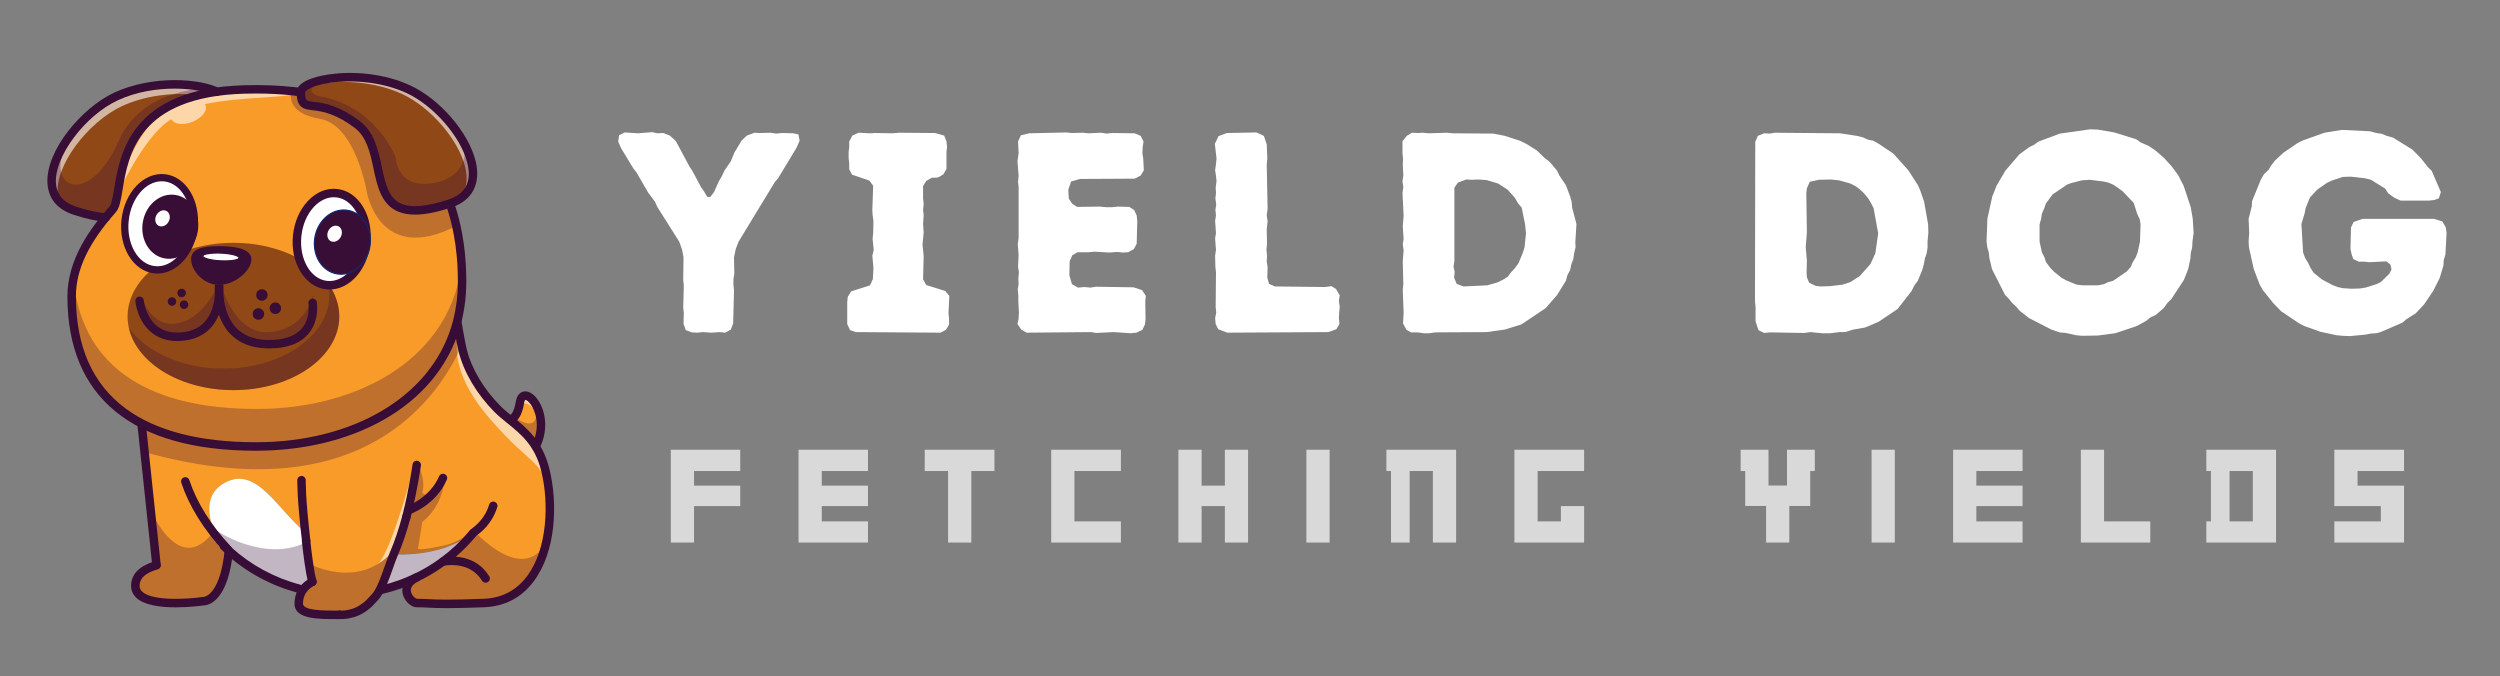 <svg xmlns="http://www.w3.org/2000/svg" xmlns:xlink="http://www.w3.org/1999/xlink" width="499" zoomAndPan="magnify" viewBox="0 0 374.25 101.25" height="135" preserveAspectRatio="xMidYMid meet" version="1.0"><rect x="0" y="0" width="374.25" height="101.25" fill="#808080" stroke="none"/><defs><g/><clipPath id="a8280e4dc5"><path d="M 20 31 L 83 31 L 83 92.688 L 20 92.688 Z M 20 31 " clip-rule="nonzero"/></clipPath><clipPath id="8ff34a879a"><path d="M 50 76 L 62 76 L 62 92.688 L 50 92.688 Z M 50 76 " clip-rule="nonzero"/></clipPath><clipPath id="96287b689e"><path d="M 44 86 L 52 86 L 52 92.688 L 44 92.688 Z M 44 86 " clip-rule="nonzero"/></clipPath><clipPath id="bf6d4d144b"><path d="M 44 10.051 L 72 10.051 L 72 33 L 44 33 Z M 44 10.051 " clip-rule="nonzero"/></clipPath><clipPath id="3abe21da5a"><path d="M 20 69 L 83 69 L 83 92.688 L 20 92.688 Z M 20 69 " clip-rule="nonzero"/></clipPath></defs><g clip-path="url(#a8280e4dc5)"><path fill="#f99b28" d="M 72.402 90.395 C 64.477 90.676 64.922 90.395 62.387 90.395 C 61.43 90.395 59.5 87.969 62.383 86.551 C 63.773 85.879 65.09 85.082 66.32 84.18 C 68.016 82.938 69.543 81.488 70.863 79.867 C 67.375 82.445 63.027 83.09 58.988 82.973 C 58.234 84.727 57.332 87.965 56.258 89.254 C 56.258 89.254 56.441 89.176 55.785 89.766 L 55.219 90.375 C 54.555 90.969 53.617 91.629 52.512 91.863 C 51.988 92 51.441 92.062 50.867 92.035 C 50.746 92.039 50.621 92.043 50.496 92.043 C 47.309 92.043 44.723 91.941 44.723 90.363 C 44.723 90.18 44.738 90.004 44.758 89.836 C 44.918 88.574 45.672 87.668 46.777 87.094 C 46.258 85.297 45.898 81.621 45.656 79.641 C 43.691 78.039 41.906 75.609 40.051 73.855 C 38.266 72.172 36.414 71.105 34.266 71.996 C 34.18 72.035 34.094 72.07 34.012 72.113 C 30.125 73.906 31.211 78.012 32.746 81.051 C 33.219 82 33.738 82.84 34.16 83.48 C 33.246 90.258 30.453 90.113 30.453 90.113 C 30.453 90.113 20.098 91.609 20.27 87.719 C 20.348 86.016 21.816 85.23 23.438 84.723 L 23.426 84.578 L 20.32 55.191 L 20.27 54.73 C 20.215 54.152 20.188 53.57 20.188 52.98 C 20.188 41.238 31.18 31.715 44.73 31.715 C 55.773 31.715 65.113 38.035 68.195 46.727 C 68.195 46.727 68.918 51.113 69.27 52.551 C 69.895 55.109 71.551 58.414 74.504 61.367 C 75.039 61.898 75.625 62.383 76.242 62.883 C 77.602 63.98 79.062 65.133 80.199 66.957 C 80.797 67.922 81.309 69.074 81.652 70.5 C 83.539 78.234 81.727 90.059 72.402 90.395 Z M 72.402 90.395 " fill-opacity="1" fill-rule="nonzero"/></g><path fill="#ffffff" d="M 62.039 69.598 C 62.039 69.598 58.73 82.176 56.625 84.41 C 56.625 84.41 58.09 83.512 58.922 82.434 C 58.922 82.438 61.887 74.457 62.039 69.598 Z M 62.039 69.598 " fill-opacity="0.6" fill-rule="nonzero"/><path fill="#fca030" d="M 80.188 66.957 C 79.051 65.129 77.586 63.977 76.23 62.879 C 76.23 62.879 77.383 63.148 77.832 60.352 C 78.34 57.191 82.762 61.965 80.188 66.957 Z M 80.188 66.957 " fill-opacity="1" fill-rule="nonzero"/><path fill="#380d36" d="M 80.191 67.137 L 80.109 67.004 C 79.016 65.25 77.637 64.133 76.301 63.055 L 75.863 62.699 L 76.246 62.789 C 76.254 62.793 76.457 62.836 76.727 62.648 C 77.059 62.422 77.5 61.84 77.742 60.34 C 77.863 59.578 78.191 59.336 78.445 59.27 C 78.867 59.156 79.414 59.453 79.898 60.055 C 81.055 61.5 81.66 64.285 80.262 66.996 Z M 76.473 62.957 C 77.77 64.004 79.098 65.094 80.176 66.773 C 81.445 64.18 80.863 61.547 79.762 60.172 C 79.324 59.625 78.848 59.355 78.496 59.449 C 78.207 59.527 78.008 59.844 77.922 60.367 C 77.668 61.945 77.188 62.562 76.82 62.809 C 76.691 62.895 76.574 62.938 76.473 62.957 Z M 76.473 62.957 " fill-opacity="1" fill-rule="nonzero"/><path fill="#ffffff" d="M 81.031 65.508 C 81.352 62.176 79.004 59.617 78.055 60.59 C 78.531 57.883 81.988 61.262 81.031 65.508 Z M 81.031 65.508 " fill-opacity="0.6" fill-rule="nonzero"/><path fill="#380d36" d="M 80.188 67.473 C 80.09 67.473 79.988 67.449 79.895 67.402 C 79.586 67.242 79.465 66.859 79.625 66.551 C 81 63.883 80.148 61.5 79.43 60.512 C 79.039 59.973 78.707 59.848 78.633 59.855 C 78.609 59.875 78.512 60 78.457 60.34 C 78.23 61.758 77.781 62.703 77.125 63.141 C 76.73 63.402 76.332 63.438 76.086 63.379 C 75.746 63.301 75.531 62.957 75.613 62.617 C 75.688 62.293 75.996 62.09 76.32 62.137 C 76.477 62.117 76.953 61.723 77.211 60.137 C 77.387 59.031 77.977 58.715 78.312 58.629 C 78.965 58.457 79.699 58.812 80.332 59.602 C 81.594 61.18 82.258 64.207 80.75 67.129 C 80.637 67.352 80.414 67.473 80.188 67.473 Z M 76.371 62.145 L 76.375 62.145 C 76.375 62.145 76.371 62.145 76.371 62.145 Z M 76.371 62.145 Z M 76.371 62.145 " fill-opacity="1" fill-rule="nonzero"/><path fill="#ffffff" d="M 82.211 73.965 C 81.293 68.832 79.578 69.922 73.301 62.656 C 67.984 56.504 68.02 52.07 68.676 49.746 C 68.891 50.934 69.125 52.203 69.285 52.859 C 69.914 55.422 71.57 58.719 74.523 61.676 C 75.055 62.207 75.645 62.688 76.258 63.188 C 78.332 64.867 80.656 66.672 81.672 70.805 C 81.918 71.805 82.098 72.867 82.211 73.965 Z M 82.211 73.965 " fill-opacity="0.6" fill-rule="nonzero"/><path fill="#ffffff" d="M 46.77 87.094 C 45.664 87.668 45.953 87.094 45.242 88.445 C 41.262 87.398 37.184 85.215 34.254 82.555 C 33.723 82.078 33.211 81.57 32.727 81.047 C 31.199 78.008 30.109 73.902 33.992 72.109 C 34.078 72.066 34.16 72.031 34.25 71.992 C 36.398 71.102 38.25 72.168 40.035 73.852 C 41.891 75.605 43.672 78.035 45.641 79.641 C 45.891 81.617 46.25 85.297 46.77 87.094 Z M 46.77 87.094 " fill-opacity="1" fill-rule="nonzero"/><path fill="#ffffff" d="M 70.68 79.898 C 69.359 81.516 67.832 82.965 66.137 84.207 C 64.91 85.113 63.594 85.906 62.203 86.578 C 59.98 87.652 58.953 88.414 56.418 88.801 C 56.926 87.676 57.227 87.121 57.227 87.121 C 58.297 85.836 58.051 84.758 58.805 83.004 C 62.844 83.121 67.191 82.477 70.68 79.898 Z M 70.68 79.898 " fill-opacity="1" fill-rule="nonzero"/><path fill="#380d36" d="M 44.75 88.754 C 44.695 88.754 44.645 88.746 44.59 88.734 C 40.598 87.684 36.875 85.672 33.828 82.914 C 33.574 82.684 33.32 82.445 33.074 82.203 C 32.824 81.957 32.82 81.555 33.066 81.305 C 33.312 81.055 33.715 81.051 33.965 81.297 C 34.199 81.531 34.438 81.758 34.68 81.977 C 37.578 84.602 41.117 86.516 44.914 87.512 C 45.25 87.598 45.453 87.945 45.363 88.285 C 45.289 88.566 45.035 88.754 44.75 88.754 Z M 44.75 88.754 " fill-opacity="1" fill-rule="nonzero"/><path fill="#380d36" d="M 34.074 82.848 C 33.906 82.848 33.734 82.781 33.609 82.648 C 30.492 79.293 28.316 75.801 27.137 72.266 C 27.027 71.934 27.207 71.574 27.539 71.465 C 27.871 71.352 28.23 71.531 28.34 71.867 C 29.457 75.223 31.543 78.562 34.535 81.785 C 34.773 82.039 34.762 82.441 34.5 82.68 C 34.383 82.793 34.23 82.848 34.074 82.848 Z M 34.074 82.848 " fill-opacity="1" fill-rule="nonzero"/><path stroke-linecap="round" transform="matrix(0.034, 0, 0, 0.034, 7.094, 10.919)" fill="none" stroke-linejoin="miter" d="M 1893.812 2041.111 Z M 1893.812 2041.111 " stroke="#380d36" stroke-width="37.619" stroke-opacity="1" stroke-miterlimit="10"/><path fill="#380d36" d="M 57.09 88.93 C 56.801 88.93 56.543 88.73 56.477 88.438 C 56.398 88.098 56.609 87.758 56.949 87.676 C 58.727 87.266 60.461 86.652 62.105 85.859 C 63.453 85.211 64.746 84.43 65.941 83.551 L 66.109 83.426 C 67.617 82.301 68.992 81 70.191 79.566 C 70.418 79.293 70.816 79.262 71.086 79.484 C 71.355 79.711 71.387 80.109 71.16 80.379 C 69.852 81.945 68.348 83.355 66.688 84.574 L 66.52 84.695 C 65.309 85.57 64.008 86.348 62.652 87 C 60.926 87.832 59.102 88.477 57.234 88.91 C 57.184 88.922 57.137 88.93 57.09 88.93 Z M 57.09 88.93 " fill-opacity="1" fill-rule="nonzero"/><path stroke-linecap="round" transform="matrix(0.034, 0, 0, 0.034, 7.094, 10.919)" fill="none" stroke-linejoin="miter" d="M 1475.114 2299.989 Z M 1475.114 2299.989 " stroke="#380d36" stroke-width="37.619" stroke-opacity="1" stroke-miterlimit="10"/><path fill="#380d36" d="M 68.184 47.242 C 68 47.242 67.84 47.164 67.723 47.043 C 67.613 46.93 67.547 46.777 67.547 46.605 C 67.547 46.254 67.828 45.973 68.18 45.973 C 68.527 45.973 68.816 46.258 68.816 46.609 C 68.816 46.961 68.531 47.242 68.184 47.242 Z M 68.184 47.242 " fill-opacity="1" fill-rule="nonzero"/><path fill="#380d36" d="M 66.844 91.039 C 65.531 91.039 64.82 91 64.16 90.965 C 63.613 90.934 63.141 90.91 62.383 90.91 C 61.516 90.91 60.535 89.969 60.285 88.895 C 60.152 88.32 60.062 86.871 62.086 85.871 C 62.324 85.742 62.629 85.781 62.832 85.98 C 63.078 86.23 63.082 86.629 62.836 86.875 L 62.758 86.953 L 62.664 87 C 61.785 87.434 61.398 87.961 61.52 88.57 C 61.641 89.191 62.219 89.629 62.391 89.641 C 62.391 89.641 62.391 89.641 62.395 89.641 C 63.18 89.641 63.691 89.668 64.23 89.695 C 65.477 89.762 66.895 89.836 72.379 89.641 C 75.086 89.543 77.266 88.418 78.871 86.293 C 81.996 82.152 82.184 75.219 81.031 70.535 C 80.09 66.691 77.992 65 75.965 63.363 L 75.836 63.254 C 75.18 62.723 74.59 62.242 74.047 61.699 C 71.375 59.02 69.406 55.699 68.645 52.582 C 68.309 51.211 67.664 47.328 67.57 46.77 C 64.461 38.07 55.281 32.23 44.719 32.23 C 31.531 32.23 20.809 41.484 20.809 52.859 C 20.809 53.43 20.836 54 20.891 54.547 L 20.938 55.004 C 20.973 55.352 20.719 55.664 20.375 55.703 C 20.023 55.738 19.715 55.484 19.676 55.137 L 19.625 54.676 C 19.57 54.078 19.543 53.473 19.543 52.863 C 19.543 40.789 30.836 30.965 44.719 30.965 C 50.195 30.965 55.406 32.469 59.781 35.312 C 63.895 37.984 67.016 41.758 68.625 45.973 L 68.816 45.973 L 68.816 46.555 C 68.895 47.043 69.551 50.965 69.867 52.281 C 70.574 55.18 72.426 58.281 74.938 60.801 C 75.434 61.301 75.992 61.762 76.625 62.266 L 76.754 62.375 C 78.844 64.062 81.211 65.973 82.254 70.23 C 83.512 75.367 83.266 82.559 79.875 87.059 C 78.031 89.504 75.523 90.797 72.422 90.91 C 69.766 91.004 68.051 91.039 66.844 91.039 Z M 66.844 91.039 " fill-opacity="1" fill-rule="nonzero"/><path fill="#380d36" d="M 23.426 85.238 C 23.105 85.238 22.828 84.996 22.793 84.668 L 22.781 84.523 L 19.629 54.672 C 19.594 54.324 19.844 54.012 20.191 53.977 C 20.543 53.938 20.852 54.191 20.891 54.539 L 20.941 55 L 24.059 84.531 C 24.094 84.879 23.844 85.191 23.492 85.23 C 23.469 85.238 23.445 85.238 23.426 85.238 Z M 23.426 85.238 " fill-opacity="1" fill-rule="nonzero"/><path fill="#380d36" d="M 26.316 90.918 C 24.125 90.918 21.672 90.637 20.449 89.527 C 19.875 89.008 19.594 88.332 19.625 87.57 C 19.727 85.352 21.734 84.469 23.238 84 C 23.574 83.895 23.93 84.082 24.035 84.414 C 24.137 84.75 23.953 85.105 23.621 85.211 C 21.762 85.789 20.945 86.516 20.895 87.629 C 20.879 88.016 21.008 88.324 21.305 88.59 C 22.934 90.066 28.395 89.652 30.359 89.367 L 30.441 89.355 L 30.477 89.359 C 30.648 89.344 32.75 89.035 33.527 83.273 C 33.562 82.996 33.598 82.707 33.629 82.379 C 33.66 82.059 33.93 81.805 34.258 81.805 C 34.609 81.805 34.891 82.086 34.891 82.438 L 34.891 82.504 C 34.855 82.848 34.82 83.156 34.777 83.445 C 33.867 90.227 31.07 90.621 30.492 90.629 C 30.02 90.695 28.273 90.918 26.316 90.918 Z M 26.316 90.918 " fill-opacity="1" fill-rule="nonzero"/><path fill="#380d36" d="M 60.855 77.957 C 60.805 77.957 60.75 77.949 60.699 77.938 C 60.355 77.848 60.156 77.504 60.242 77.164 C 61.223 73.336 61.754 69.555 61.758 69.52 C 61.805 69.172 62.125 68.93 62.473 68.98 C 62.82 69.027 63.062 69.348 63.012 69.695 C 63.004 69.73 62.465 73.578 61.465 77.48 C 61.395 77.766 61.137 77.957 60.855 77.957 Z M 60.855 77.957 " fill-opacity="1" fill-rule="nonzero"/><g clip-path="url(#8ff34a879a)"><path fill="#380d36" d="M 51.098 92.676 C 51.012 92.676 50.918 92.672 50.832 92.672 C 50.48 92.656 50.211 92.359 50.227 92.008 C 50.238 91.656 50.535 91.387 50.887 91.402 C 51.383 91.422 51.875 91.371 52.348 91.246 L 52.375 91.238 C 53.367 91.027 54.223 90.406 54.77 89.918 L 55.781 88.832 C 56.438 88.031 57.07 86.25 57.625 84.672 C 57.898 83.902 58.156 83.176 58.402 82.602 C 59.078 81.031 59.695 79.207 60.234 77.188 C 60.328 76.852 60.672 76.648 61.012 76.738 C 61.348 76.828 61.551 77.176 61.457 77.516 C 60.898 79.59 60.262 81.473 59.562 83.102 C 59.332 83.637 59.082 84.344 58.82 85.094 C 58.223 86.773 57.547 88.684 56.742 89.652 L 56.719 89.68 L 55.637 90.84 C 54.977 91.434 53.922 92.199 52.648 92.473 C 52.148 92.613 51.625 92.676 51.098 92.676 Z M 51.098 92.676 " fill-opacity="1" fill-rule="nonzero"/></g><path fill="#380d36" d="M 45.836 81.582 C 45.52 81.582 45.246 81.344 45.211 81.023 C 44.945 78.871 44.637 75.527 44.574 74.152 C 44.508 72.789 44.5 71.918 44.5 71.887 C 44.5 71.535 44.781 71.25 45.133 71.25 L 45.137 71.25 C 45.48 71.25 45.77 71.531 45.77 71.879 C 45.77 71.891 45.773 72.758 45.836 74.094 C 45.898 75.445 46.203 78.742 46.461 80.875 C 46.504 81.219 46.258 81.539 45.91 81.578 C 45.887 81.578 45.863 81.582 45.836 81.582 Z M 45.836 81.582 " fill-opacity="1" fill-rule="nonzero"/><path fill="#380d36" d="M 46.77 87.73 C 46.5 87.73 46.242 87.551 46.164 87.273 C 45.727 85.766 45.414 83.023 45.184 81.02 C 45.145 80.672 45.395 80.355 45.746 80.316 C 46.09 80.277 46.406 80.527 46.445 80.875 C 46.652 82.727 46.973 85.516 47.379 86.922 C 47.477 87.258 47.285 87.609 46.949 87.707 C 46.891 87.723 46.828 87.73 46.77 87.73 Z M 46.77 87.73 " fill-opacity="1" fill-rule="nonzero"/><g clip-path="url(#96287b689e)"><path fill="#380d36" d="M 50.488 92.68 C 47.488 92.68 44.086 92.68 44.086 90.367 C 44.086 90.16 44.098 89.957 44.125 89.758 C 44.305 88.355 45.117 87.242 46.48 86.531 C 46.793 86.371 47.176 86.492 47.336 86.801 C 47.5 87.113 47.379 87.496 47.066 87.66 C 46.078 88.172 45.512 88.934 45.383 89.918 C 45.363 90.066 45.355 90.215 45.355 90.363 C 45.355 91.41 48.445 91.41 50.488 91.41 C 50.605 91.41 50.723 91.41 50.836 91.402 C 51.184 91.387 51.477 91.66 51.492 92.012 C 51.504 92.363 51.234 92.656 50.883 92.668 C 50.75 92.676 50.621 92.68 50.488 92.68 Z M 50.488 92.68 " fill-opacity="1" fill-rule="nonzero"/></g><path fill="#380d36" d="M 72.699 87.234 C 72.488 87.234 72.285 87.129 72.16 86.934 C 70.551 84.348 67.656 84.496 66.484 84.676 C 66.414 84.688 66.375 84.695 66.316 84.695 C 65.965 84.695 65.684 84.41 65.684 84.059 C 65.684 83.73 65.938 83.457 66.258 83.43 L 66.289 83.426 C 67.711 83.203 71.227 83.031 73.234 86.262 C 73.422 86.559 73.332 86.949 73.035 87.137 C 72.93 87.203 72.812 87.234 72.699 87.234 Z M 72.699 87.234 " fill-opacity="1" fill-rule="nonzero"/><path fill="#380d36" d="M 70.859 80.387 C 70.664 80.387 70.473 80.301 70.348 80.133 C 70.137 79.848 70.199 79.453 70.48 79.246 C 71.512 78.484 72.645 77.449 73.234 75.531 C 73.34 75.199 73.695 75.008 74.027 75.113 C 74.359 75.219 74.551 75.57 74.445 75.906 C 73.648 78.48 71.953 79.727 71.234 80.262 C 71.121 80.348 70.992 80.387 70.859 80.387 Z M 70.859 80.387 " fill-opacity="1" fill-rule="nonzero"/><path stroke-linecap="round" transform="matrix(0.034, 0, 0, 0.034, 7.094, 10.919)" fill="none" stroke-linejoin="miter" d="M 1541.126 2133.195 Z M 1541.126 2133.195 " stroke="#380d36" stroke-width="37.619" stroke-opacity="1" stroke-miterlimit="10"/><path fill="#380d36" d="M 61.094 77.035 C 60.832 77.035 60.586 76.871 60.496 76.605 C 60.379 76.277 60.555 75.914 60.887 75.801 C 60.922 75.789 64.34 74.559 65.73 71.305 C 65.867 70.984 66.238 70.832 66.562 70.973 C 66.887 71.109 67.035 71.48 66.895 71.805 C 65.281 75.594 61.461 76.945 61.301 77 C 61.234 77.023 61.16 77.035 61.094 77.035 Z M 61.094 77.035 " fill-opacity="1" fill-rule="nonzero"/><path fill="#914817" d="M 32.266 13.664 C 15.785 16.008 18.555 29.176 16.68 31.289 C 16.332 31.676 15.992 32.074 15.664 32.477 C 14.418 32.402 12.891 32.086 11.008 31.469 C 3.133 28.879 10.215 17.602 17.207 14.363 C 22.77 11.781 29.676 12.344 32.266 13.664 Z M 32.266 13.664 " fill-opacity="1" fill-rule="nonzero"/><path fill="#380d36" d="M 15.703 32.57 L 15.656 32.566 C 14.363 32.488 12.789 32.148 10.977 31.555 C 8.797 30.84 7.582 29.383 7.465 27.348 C 7.215 23.059 11.93 16.711 17.168 14.285 C 22.734 11.703 29.648 12.238 32.305 13.59 L 32.562 13.723 L 32.281 13.762 C 19.746 15.547 18.426 23.508 17.633 28.266 C 17.395 29.703 17.207 30.84 16.746 31.355 C 16.398 31.75 16.059 32.148 15.734 32.539 Z M 26.012 12.637 C 23.234 12.637 20.066 13.137 17.246 14.445 C 14.859 15.551 12.402 17.617 10.508 20.109 C 8.574 22.66 7.527 25.297 7.648 27.336 C 7.762 29.32 8.902 30.68 11.035 31.379 C 12.809 31.961 14.352 32.301 15.621 32.383 C 15.938 32 16.266 31.613 16.609 31.227 C 17.035 30.75 17.219 29.641 17.453 28.23 C 17.84 25.887 18.375 22.68 20.395 19.82 C 22.734 16.516 26.625 14.43 31.957 13.617 C 30.641 13.035 28.48 12.637 26.012 12.637 Z M 26.012 12.637 " fill-opacity="1" fill-rule="nonzero"/><path fill="#f99b28" d="M 69.172 42.137 C 69.172 44.648 68.82 46.977 68.16 49.113 C 68.16 49.129 68.152 49.141 68.148 49.152 C 64.555 60.762 51.988 66.84 38.305 66.84 C 22.086 66.84 10.73 60.547 10.73 44.383 C 10.73 39.449 13.488 35.156 16.859 31.359 C 18.879 29.086 15.512 13.992 36.59 13.395 C 39.262 13.316 41.746 13.418 44.043 13.676 C 44.324 13.703 44.598 13.738 44.867 13.773 C 44.93 13.781 44.988 13.789 45.047 13.801 C 45.734 13.891 46.406 13.996 47.055 14.121 C 56.609 15.898 62.633 20.703 65.941 27.164 C 66.465 28.188 66.922 29.258 67.312 30.359 C 67.328 30.398 67.34 30.434 67.355 30.473 C 67.734 31.559 68.051 32.68 68.309 33.828 C 68.723 35.684 68.984 37.613 69.102 39.605 C 69.148 40.438 69.172 41.285 69.172 42.137 Z M 69.172 42.137 " fill-opacity="1" fill-rule="nonzero"/><path fill="#380d36" d="M 38.305 66.93 C 29.746 66.93 23.039 65.184 18.379 61.746 C 13.242 57.949 10.641 52.109 10.641 44.383 C 10.641 40.18 12.598 36.023 16.793 31.297 C 17.215 30.82 17.402 29.707 17.633 28.301 C 18.477 23.227 20.043 13.773 36.586 13.305 C 39.207 13.23 41.719 13.324 44.055 13.582 C 44.332 13.613 44.609 13.648 44.883 13.684 C 44.941 13.691 45 13.699 45.062 13.707 C 45.746 13.801 46.422 13.906 47.07 14.027 C 56.055 15.699 62.43 20.105 66.02 27.121 C 66.543 28.137 67.004 29.219 67.398 30.328 C 67.41 30.363 67.422 30.402 67.434 30.434 C 67.812 31.516 68.137 32.648 68.391 33.809 C 68.797 35.617 69.066 37.566 69.188 39.598 C 69.234 40.426 69.258 41.277 69.258 42.137 C 69.258 44.598 68.918 46.953 68.246 49.141 C 68.242 49.156 68.238 49.164 68.234 49.176 C 66.523 54.711 62.656 59.289 57.055 62.43 C 51.801 65.375 45.316 66.93 38.305 66.93 Z M 38.312 13.457 C 37.746 13.457 37.168 13.465 36.59 13.48 C 20.195 13.949 18.645 23.301 17.812 28.328 C 17.574 29.766 17.383 30.902 16.926 31.418 C 12.762 36.109 10.82 40.227 10.82 44.379 C 10.82 52.047 13.402 57.84 18.492 61.598 C 23.117 65.012 29.789 66.746 38.309 66.746 C 53.074 66.746 64.754 59.828 68.066 49.121 C 68.07 49.113 68.074 49.094 68.082 49.082 C 68.746 46.914 69.086 44.574 69.086 42.133 C 69.086 41.277 69.062 40.426 69.012 39.605 C 68.891 37.586 68.625 35.645 68.219 33.844 C 67.965 32.691 67.645 31.566 67.27 30.5 C 67.258 30.457 67.242 30.422 67.23 30.383 C 66.84 29.281 66.379 28.211 65.863 27.199 C 62.301 20.238 55.965 15.863 47.039 14.203 C 46.395 14.082 45.723 13.977 45.039 13.887 C 44.98 13.875 44.918 13.871 44.863 13.863 C 44.586 13.824 44.309 13.793 44.035 13.762 C 42.223 13.559 40.305 13.457 38.312 13.457 Z M 38.312 13.457 " fill-opacity="1" fill-rule="nonzero"/><path fill="#ffffff" d="M 30.77 15.766 C 31.09 16.59 30.191 17.699 28.77 18.258 C 27.387 18.793 26.016 18.605 25.648 17.84 C 22.523 19.629 18.988 25.93 17.555 29.297 C 18.465 25.25 21.457 16.367 29.02 14.152 C 25.863 13.875 21.805 14.25 18.281 15.879 C 13.184 18.242 8.039 24.879 8.676 29.297 C 5.832 25.133 11.746 16.789 17.598 14.078 C 23.16 11.504 30.066 12.062 32.656 13.379 C 33.922 13.203 35.301 13.086 36.801 13.043 C 38.75 12.988 43.125 13.652 44.871 13.773 C 43.551 14.766 36.441 14.371 30.672 15.578 C 30.711 15.633 30.746 15.699 30.77 15.766 Z M 30.77 15.766 " fill-opacity="0.6" fill-rule="nonzero"/><path fill="#380d36" d="M 32.891 13.457 C 28.824 14.035 25.934 15.273 23.852 16.836 C 17.492 21.621 18.715 29.496 17.301 31.082 C 16.953 31.469 16.613 31.867 16.281 32.27 C 15.039 32.195 13.508 31.883 11.625 31.262 C 7.328 29.848 7.488 25.844 9.656 21.977 C 7.031 28.867 13.676 30.457 17.727 21.18 C 18.176 20.152 18.719 19.254 19.336 18.473 C 23.02 13.797 29.234 13.172 32.184 13.16 C 32.449 13.254 32.68 13.355 32.891 13.457 Z M 32.891 13.457 " fill-opacity="0.3" fill-rule="nonzero"/><path fill="#380d36" d="M 38.305 67.473 C 19.852 67.473 10.094 59.488 10.094 44.383 C 10.094 38.676 13.684 33.977 16.383 30.938 C 16.703 30.578 16.895 29.426 17.098 28.211 C 17.965 22.98 19.582 13.242 36.57 12.762 C 39.211 12.688 41.75 12.781 44.113 13.043 C 44.391 13.074 44.672 13.109 44.941 13.145 C 45.012 13.152 45.078 13.16 45.141 13.172 C 45.824 13.262 46.512 13.371 47.168 13.496 C 56.328 15.199 62.832 19.699 66.504 26.875 C 67.035 27.914 67.504 29.016 67.91 30.148 L 67.918 30.164 C 67.926 30.195 67.938 30.223 67.945 30.254 C 68.332 31.355 68.66 32.508 68.922 33.691 C 69.336 35.527 69.609 37.508 69.73 39.562 C 69.781 40.402 69.805 41.266 69.805 42.137 C 69.805 44.648 69.453 47.062 68.77 49.301 L 68.754 49.336 C 67 55 63.047 59.691 57.32 62.902 C 51.988 65.895 45.41 67.473 38.305 67.473 Z M 38.316 14 C 37.75 14 37.184 14.008 36.605 14.023 C 20.66 14.477 19.211 23.203 18.348 28.414 C 18.086 30 17.895 31.145 17.332 31.777 C 13.258 36.363 11.363 40.367 11.363 44.383 C 11.363 51.867 13.867 57.512 18.812 61.16 C 23.344 64.508 29.902 66.203 38.305 66.203 C 52.82 66.203 64.297 59.441 67.543 48.973 C 67.551 48.953 67.555 48.934 67.562 48.914 C 68.211 46.793 68.543 44.516 68.543 42.133 C 68.543 41.289 68.52 40.449 68.473 39.637 C 68.355 37.648 68.09 35.738 67.695 33.965 C 67.441 32.832 67.129 31.73 66.762 30.68 C 66.746 30.641 66.734 30.605 66.723 30.562 C 66.336 29.484 65.891 28.438 65.383 27.449 C 61.902 20.645 55.699 16.367 46.945 14.738 C 46.309 14.621 45.645 14.516 44.969 14.426 C 44.91 14.418 44.863 14.41 44.812 14.406 L 44.789 14.402 C 44.523 14.367 44.25 14.336 43.977 14.301 C 42.184 14.102 40.285 14 38.316 14 Z M 68.16 49.113 Z M 68.16 49.113 " fill-opacity="1" fill-rule="nonzero"/><path fill="#380d36" d="M 15.844 33.176 C 15.828 33.176 15.816 33.176 15.805 33.176 C 14.445 33.098 12.867 32.754 10.988 32.137 C 7.941 31.137 7.195 29.035 7.105 27.445 C 6.816 22.535 12.258 16.109 17.121 13.855 C 22.844 11.207 29.984 11.77 32.734 13.168 C 33.047 13.328 33.168 13.707 33.012 14.023 C 32.852 14.336 32.473 14.457 32.16 14.297 C 29.941 13.168 23.195 12.438 17.652 15.008 C 12.738 17.281 8.141 23.41 8.371 27.371 C 8.473 29.109 9.484 30.309 11.383 30.934 C 13.137 31.512 14.648 31.84 15.879 31.914 C 16.23 31.934 16.496 32.234 16.477 32.582 C 16.453 32.918 16.176 33.176 15.844 33.176 Z M 15.844 33.176 " fill-opacity="1" fill-rule="nonzero"/><path fill="#380d36" d="M 32.27 14.352 L 32.266 14.352 L 32.266 14.172 Z M 32.27 14.352 " fill-opacity="1" fill-rule="nonzero"/><path fill="#380d36" d="M 52.043 35.801 C 52.043 36.371 51.984 36.922 51.867 37.449 C 51.746 37.977 51.578 38.441 51.359 38.844 C 51.141 39.246 50.887 39.559 50.598 39.777 C 50.312 39.996 50.016 40.105 49.703 40.105 C 49.395 40.105 49.094 39.996 48.809 39.777 C 48.523 39.559 48.27 39.246 48.051 38.844 C 47.828 38.441 47.66 37.977 47.543 37.449 C 47.422 36.922 47.363 36.371 47.363 35.801 C 47.363 35.23 47.422 34.68 47.543 34.152 C 47.66 33.625 47.828 33.16 48.051 32.758 C 48.27 32.355 48.523 32.043 48.809 31.824 C 49.094 31.605 49.395 31.496 49.703 31.496 C 50.016 31.496 50.312 31.605 50.598 31.824 C 50.887 32.043 51.141 32.355 51.359 32.758 C 51.578 33.16 51.746 33.625 51.867 34.152 C 51.984 34.68 52.043 35.23 52.043 35.801 Z M 52.043 35.801 " fill-opacity="1" fill-rule="nonzero"/><path fill="#380d36" d="M 49.703 40.195 C 48.363 40.195 47.273 38.227 47.273 35.801 C 47.273 33.375 48.363 31.406 49.703 31.406 C 51.043 31.406 52.137 33.375 52.137 35.801 C 52.137 38.227 51.043 40.195 49.703 40.195 Z M 49.703 31.59 C 48.461 31.59 47.453 33.477 47.453 35.801 C 47.453 38.125 48.461 40.012 49.703 40.012 C 50.945 40.012 51.957 38.125 51.957 35.801 C 51.953 33.477 50.941 31.59 49.703 31.59 Z M 49.703 31.59 " fill-opacity="1" fill-rule="nonzero"/><path fill="#ffffff" d="M 51.047 34.84 C 51.047 35.047 51.027 35.25 50.988 35.441 C 50.949 35.633 50.891 35.805 50.816 35.949 C 50.742 36.098 50.66 36.211 50.562 36.293 C 50.469 36.371 50.367 36.41 50.262 36.41 C 50.16 36.41 50.059 36.371 49.961 36.293 C 49.867 36.211 49.781 36.098 49.707 35.949 C 49.633 35.805 49.578 35.633 49.539 35.441 C 49.5 35.25 49.477 35.047 49.477 34.84 C 49.477 34.633 49.5 34.43 49.539 34.238 C 49.578 34.047 49.633 33.875 49.707 33.727 C 49.781 33.582 49.867 33.469 49.961 33.387 C 50.059 33.309 50.16 33.27 50.262 33.27 C 50.367 33.27 50.469 33.309 50.562 33.387 C 50.66 33.469 50.742 33.582 50.816 33.727 C 50.891 33.875 50.949 34.047 50.988 34.238 C 51.027 34.43 51.047 34.633 51.047 34.84 Z M 51.047 34.84 " fill-opacity="1" fill-rule="nonzero"/><path fill="#380d36" d="M 50.262 36.504 C 49.77 36.504 49.387 35.77 49.387 34.84 C 49.387 33.91 49.77 33.176 50.262 33.176 C 50.754 33.176 51.137 33.91 51.137 34.84 C 51.137 35.77 50.754 36.504 50.262 36.504 Z M 50.262 33.355 C 49.887 33.355 49.57 34.035 49.57 34.836 C 49.57 35.641 49.887 36.316 50.262 36.316 C 50.641 36.316 50.957 35.641 50.957 34.836 C 50.957 34.035 50.641 33.355 50.262 33.355 Z M 50.262 33.355 " fill-opacity="1" fill-rule="nonzero"/><path fill="#ffffff" d="M 23.734 34.969 C 23.734 35.293 23.676 35.57 23.559 35.801 C 23.441 36.031 23.301 36.148 23.137 36.148 C 22.969 36.148 22.828 36.031 22.711 35.801 C 22.594 35.57 22.535 35.293 22.535 34.969 C 22.535 34.641 22.594 34.363 22.711 34.133 C 22.828 33.902 22.969 33.789 23.137 33.789 C 23.301 33.789 23.441 33.902 23.559 34.133 C 23.676 34.363 23.734 34.641 23.734 34.969 Z M 23.734 34.969 " fill-opacity="1" fill-rule="nonzero"/><path fill="#380d36" d="M 23.137 36.238 C 22.746 36.238 22.449 35.684 22.449 34.973 C 22.449 34.258 22.75 33.703 23.137 33.703 C 23.52 33.703 23.82 34.258 23.82 34.973 C 23.82 35.684 23.523 36.238 23.137 36.238 Z M 23.137 33.883 C 22.891 33.883 22.625 34.32 22.625 34.973 C 22.625 35.621 22.891 36.059 23.137 36.059 C 23.379 36.059 23.645 35.621 23.645 34.973 C 23.645 34.316 23.379 33.883 23.137 33.883 Z M 23.137 33.883 " fill-opacity="1" fill-rule="nonzero"/><path fill="#914817" d="M 50.789 47.375 C 50.789 48.098 50.688 48.816 50.484 49.527 C 50.281 50.238 49.98 50.926 49.582 51.594 C 49.184 52.266 48.695 52.898 48.117 53.5 C 47.539 54.105 46.883 54.66 46.148 55.172 C 45.41 55.684 44.609 56.141 43.746 56.543 C 42.883 56.945 41.969 57.285 41.008 57.562 C 40.047 57.84 39.055 58.051 38.035 58.191 C 37.016 58.332 35.984 58.402 34.941 58.402 C 33.902 58.402 32.871 58.332 31.852 58.191 C 30.832 58.051 29.84 57.84 28.879 57.562 C 27.918 57.285 27.004 56.945 26.141 56.543 C 25.273 56.141 24.473 55.684 23.738 55.172 C 23.004 54.66 22.348 54.105 21.77 53.5 C 21.191 52.898 20.703 52.266 20.305 51.594 C 19.906 50.926 19.605 50.238 19.402 49.527 C 19.199 48.816 19.098 48.098 19.098 47.375 C 19.098 46.652 19.199 45.934 19.402 45.223 C 19.605 44.512 19.906 43.824 20.305 43.156 C 20.703 42.484 21.191 41.852 21.77 41.25 C 22.348 40.645 23.004 40.09 23.738 39.578 C 24.473 39.066 25.273 38.609 26.141 38.207 C 27.004 37.805 27.918 37.465 28.879 37.188 C 29.84 36.91 30.832 36.699 31.852 36.559 C 32.871 36.418 33.902 36.348 34.941 36.348 C 35.984 36.348 37.016 36.418 38.035 36.559 C 39.055 36.699 40.047 36.91 41.008 37.188 C 41.969 37.465 42.883 37.805 43.746 38.207 C 44.609 38.609 45.41 39.066 46.148 39.578 C 46.883 40.09 47.539 40.645 48.117 41.25 C 48.695 41.852 49.184 42.484 49.582 43.156 C 49.98 43.824 50.281 44.512 50.484 45.223 C 50.688 45.934 50.789 46.652 50.789 47.375 Z M 50.789 47.375 " fill-opacity="1" fill-rule="nonzero"/><path fill="#380d36" d="M 50.789 47.375 C 50.789 53.465 43.695 58.402 34.941 58.402 C 27.027 58.402 20.469 54.363 19.289 49.086 C 21.891 52.699 27.258 55.184 33.465 55.184 C 42.215 55.184 49.309 50.246 49.309 44.152 C 49.309 43.574 49.246 43.004 49.121 42.445 C 50.184 43.93 50.789 45.605 50.789 47.375 Z M 50.789 47.375 " fill-opacity="0.3" fill-rule="nonzero"/><path fill="#380d36" d="M 37.633 38.844 C 37.633 40.441 35.25 42.637 32.801 42.637 C 30.355 42.637 28.605 40.406 28.605 38.809 C 28.605 37.211 30.355 36.848 32.801 36.848 C 35.25 36.848 37.633 37.242 37.633 38.844 Z M 37.633 38.844 " fill-opacity="1" fill-rule="nonzero"/><path fill="#380d36" d="M 27.824 43.863 C 27.824 44.039 27.762 44.191 27.641 44.316 C 27.516 44.438 27.363 44.5 27.188 44.5 C 27.012 44.5 26.863 44.438 26.738 44.316 C 26.613 44.191 26.551 44.039 26.551 43.863 C 26.551 43.688 26.613 43.539 26.738 43.414 C 26.863 43.289 27.012 43.227 27.188 43.227 C 27.363 43.227 27.516 43.289 27.641 43.414 C 27.762 43.539 27.824 43.688 27.824 43.863 Z M 27.824 43.863 " fill-opacity="1" fill-rule="nonzero"/><path fill="#380d36" d="M 26.387 45.137 C 26.387 45.312 26.324 45.461 26.199 45.586 C 26.078 45.711 25.926 45.773 25.75 45.773 C 25.574 45.773 25.426 45.711 25.301 45.586 C 25.176 45.461 25.113 45.312 25.113 45.137 C 25.113 44.961 25.176 44.809 25.301 44.684 C 25.426 44.559 25.574 44.5 25.75 44.5 C 25.926 44.5 26.078 44.559 26.199 44.684 C 26.324 44.809 26.387 44.961 26.387 45.137 Z M 26.387 45.137 " fill-opacity="1" fill-rule="nonzero"/><path fill="#380d36" d="M 28.191 45.609 C 28.191 45.785 28.129 45.938 28.004 46.062 C 27.883 46.188 27.73 46.25 27.555 46.25 C 27.379 46.25 27.23 46.188 27.105 46.062 C 26.98 45.938 26.918 45.785 26.918 45.609 C 26.918 45.434 26.98 45.285 27.105 45.16 C 27.23 45.035 27.379 44.973 27.555 44.973 C 27.73 44.973 27.883 45.035 28.004 45.16 C 28.129 45.285 28.191 45.434 28.191 45.609 Z M 28.191 45.609 " fill-opacity="1" fill-rule="nonzero"/><path fill="#380d36" d="M 40.062 44.156 C 40.062 44.395 39.98 44.598 39.812 44.766 C 39.645 44.934 39.441 45.016 39.207 45.016 C 38.969 45.016 38.766 44.934 38.598 44.766 C 38.43 44.598 38.348 44.395 38.348 44.156 C 38.348 43.922 38.43 43.719 38.598 43.551 C 38.766 43.383 38.969 43.297 39.207 43.297 C 39.441 43.297 39.645 43.383 39.812 43.551 C 39.98 43.719 40.062 43.922 40.062 44.156 Z M 40.062 44.156 " fill-opacity="1" fill-rule="nonzero"/><path fill="#380d36" d="M 39.543 47.004 C 39.543 47.242 39.457 47.445 39.289 47.613 C 39.125 47.781 38.922 47.863 38.684 47.863 C 38.445 47.863 38.246 47.781 38.078 47.613 C 37.91 47.445 37.824 47.242 37.824 47.004 C 37.824 46.766 37.91 46.562 38.078 46.395 C 38.246 46.227 38.445 46.145 38.684 46.145 C 38.922 46.145 39.125 46.227 39.289 46.395 C 39.457 46.562 39.543 46.766 39.543 47.004 Z M 39.543 47.004 " fill-opacity="1" fill-rule="nonzero"/><path fill="#380d36" d="M 42.078 46.141 C 42.078 46.379 41.992 46.582 41.828 46.75 C 41.66 46.918 41.457 47 41.219 47 C 40.98 47 40.781 46.918 40.613 46.75 C 40.445 46.582 40.359 46.379 40.359 46.141 C 40.359 45.902 40.445 45.699 40.613 45.531 C 40.781 45.363 40.98 45.281 41.219 45.281 C 41.457 45.281 41.66 45.363 41.828 45.531 C 41.992 45.699 42.078 45.902 42.078 46.141 Z M 42.078 46.141 " fill-opacity="1" fill-rule="nonzero"/><path fill="#ffffff" d="M 33.105 37.883 C 33.465 37.898 33.812 37.93 34.145 37.977 C 34.477 38.02 34.766 38.078 35.02 38.145 C 35.273 38.211 35.465 38.285 35.602 38.359 C 35.734 38.438 35.801 38.516 35.797 38.594 C 35.793 38.672 35.723 38.742 35.578 38.809 C 35.438 38.871 35.238 38.926 34.98 38.969 C 34.723 39.012 34.426 39.039 34.094 39.051 C 33.758 39.066 33.41 39.062 33.047 39.047 C 32.688 39.031 32.34 39 32.008 38.953 C 31.676 38.906 31.387 38.852 31.133 38.785 C 30.879 38.719 30.688 38.645 30.551 38.566 C 30.418 38.488 30.352 38.41 30.355 38.336 C 30.359 38.258 30.434 38.188 30.574 38.121 C 30.715 38.059 30.914 38.004 31.172 37.961 C 31.43 37.918 31.727 37.891 32.062 37.875 C 32.395 37.863 32.742 37.863 33.105 37.883 Z M 33.105 37.883 " fill-opacity="1" fill-rule="nonzero"/><path fill="#380d36" d="M 33.605 39.152 C 33.41 39.152 33.219 39.148 33.043 39.141 C 32.309 39.105 31.625 39.012 31.109 38.871 C 30.543 38.723 30.258 38.539 30.266 38.328 C 30.289 37.836 31.98 37.738 33.109 37.789 C 33.844 37.824 34.527 37.918 35.039 38.059 C 35.609 38.207 35.895 38.391 35.887 38.602 C 35.867 39.02 34.66 39.152 33.605 39.152 Z M 32.492 37.961 C 31.16 37.961 30.453 38.191 30.449 38.344 C 30.445 38.402 30.59 38.551 31.16 38.699 C 31.66 38.832 32.332 38.926 33.055 38.961 C 34.781 39.043 35.695 38.766 35.707 38.594 C 35.711 38.535 35.566 38.383 34.996 38.234 C 34.496 38.105 33.82 38.008 33.102 37.977 C 32.883 37.965 32.68 37.961 32.492 37.961 Z M 32.492 37.961 " fill-opacity="1" fill-rule="nonzero"/><path fill="#380d36" d="M 69.285 41.781 C 69.285 57.945 54.641 66.484 38.422 66.484 C 22.199 66.484 10.844 60.191 10.844 44.027 C 10.844 43.324 10.898 42.637 11.008 41.965 C 12.434 55.766 23.32 61.219 38.426 61.219 C 53.859 61.219 67.867 53.488 69.188 38.812 C 69.254 39.785 69.285 40.777 69.285 41.781 Z M 69.285 41.781 " fill-opacity="0.3" fill-rule="nonzero"/><path fill="#914817" d="M 67.176 30.406 C 53.102 35.031 58.879 22.758 53.301 18.562 C 47.137 13.934 44.875 17.469 44.867 13.727 C 44.867 11.777 53.98 10.059 60.969 13.301 C 67.965 16.539 75.043 27.816 67.176 30.406 Z M 67.176 30.406 " fill-opacity="1" fill-rule="nonzero"/><path fill="#380d36" d="M 61.961 31.52 C 60.84 31.52 59.918 31.305 59.18 30.879 C 57.281 29.789 56.793 27.484 56.27 25.051 C 55.75 22.625 55.215 20.117 53.246 18.637 C 50.156 16.316 48.094 16.066 46.727 15.898 C 45.43 15.742 44.781 15.664 44.777 13.727 C 44.777 13.379 45.027 13.035 45.523 12.719 C 47.93 11.176 55.332 10.59 61.008 13.219 C 66.242 15.645 70.957 21.992 70.711 26.285 C 70.594 28.32 69.379 29.773 67.203 30.492 L 67.184 30.496 C 65.113 31.176 63.379 31.52 61.961 31.52 Z M 52.125 11.578 C 49.27 11.578 46.82 12.105 45.621 12.871 C 45.184 13.148 44.957 13.445 44.961 13.727 C 44.965 15.504 45.449 15.559 46.75 15.719 C 48.051 15.875 50.227 16.141 53.355 18.488 C 55.379 20.012 55.918 22.551 56.445 25.008 C 56.957 27.406 57.441 29.668 59.266 30.723 C 60.895 31.66 63.469 31.523 67.145 30.316 L 67.16 30.312 C 69.281 29.609 70.414 28.25 70.527 26.27 C 70.648 24.227 69.602 21.594 67.668 19.043 C 65.773 16.551 63.32 14.488 60.934 13.379 C 58.145 12.09 54.941 11.578 52.125 11.578 Z M 52.125 11.578 " fill-opacity="1" fill-rule="nonzero"/><path fill="#ffffff" d="M 68.992 29.461 C 69.902 28.27 70.043 26.703 69.637 25.012 L 69.637 25.008 C 68.645 20.883 64.406 16.023 60.195 14.074 C 59.789 13.887 59.371 13.715 58.953 13.559 C 58.914 13.543 58.871 13.527 58.828 13.512 C 54.766 12.035 50.254 12.031 47.309 12.664 C 46.5 12.836 45.809 13.059 45.277 13.309 C 45.32 13.109 45.461 12.91 45.688 12.719 C 46.211 12.277 47.195 11.883 48.473 11.609 C 51.418 10.977 55.93 10.98 59.992 12.457 C 60.035 12.469 60.078 12.488 60.117 12.504 C 60.539 12.66 60.953 12.832 61.359 13.02 C 65.57 14.969 69.809 19.828 70.801 23.953 L 70.801 23.957 C 71.344 26.207 70.918 28.238 68.992 29.461 Z M 68.992 29.461 " fill-opacity="0.6" fill-rule="nonzero"/><g clip-path="url(#bf6d4d144b)"><path fill="#380d36" d="M 62.129 32.129 C 61.203 32.129 60.398 31.988 59.703 31.715 C 57.078 30.676 56.484 27.906 55.914 25.227 C 55.418 22.902 54.902 20.496 53.094 19.137 C 51.84 18.191 50.656 17.527 49.488 17.098 C 48.387 16.691 47.527 16.59 46.836 16.504 C 46.355 16.445 45.965 16.398 45.617 16.27 L 45.598 16.27 L 45.473 16.207 C 45.457 16.199 45.441 16.195 45.43 16.188 L 45.375 16.16 C 44.535 15.699 44.414 14.758 44.414 13.801 C 44.414 13.496 44.527 13.035 45.062 12.582 C 45.844 11.926 47.16 11.547 48.129 11.336 C 51.008 10.719 55.637 10.621 60 12.207 C 60.043 12.223 60.09 12.242 60.137 12.258 C 60.574 12.418 61.004 12.598 61.418 12.789 C 65.848 14.844 70.125 19.797 71.191 24.086 L 71.227 24.156 L 71.227 24.23 C 71.988 27.504 70.703 29.969 67.699 31.023 L 67.617 31.102 L 67.453 31.102 C 65.355 31.789 63.59 32.129 62.129 32.129 Z M 46.102 15.094 C 46.309 15.16 46.617 15.203 46.988 15.246 C 47.707 15.332 48.688 15.453 49.926 15.906 C 51.211 16.379 52.5 17.105 53.855 18.121 C 56.043 19.766 56.633 22.527 57.152 24.961 C 57.699 27.527 58.172 29.742 60.168 30.535 C 61.652 31.125 63.895 30.922 67.008 29.914 L 67.152 29.863 C 69.668 29.039 70.621 27.238 69.988 24.516 L 69.953 24.445 L 69.953 24.375 C 68.98 20.484 64.926 15.812 60.879 13.938 C 60.492 13.758 60.086 13.59 59.68 13.441 L 59.66 13.434 C 59.629 13.422 59.598 13.41 59.562 13.398 C 55.449 11.898 50.969 12.02 48.387 12.574 C 47.234 12.82 46.32 13.176 45.875 13.551 C 45.691 13.703 45.676 13.793 45.676 13.797 C 45.676 14.641 45.801 14.898 45.914 15 L 46 15 Z M 67.352 30.473 Z M 67.352 30.473 " fill-opacity="1" fill-rule="nonzero"/></g><path fill="#380d36" d="M 67.355 30.469 C 67.734 31.555 68.051 32.676 68.309 33.824 C 56.688 39.777 54.891 28.633 54.891 28.633 C 54.891 28.633 53.199 18.688 47.914 17.797 C 42.625 16.906 43.629 13.875 43.629 13.875 C 43.727 13.82 43.867 13.75 44.043 13.672 C 44.32 13.551 44.676 13.395 45.062 13.23 C 45.199 13.18 45.332 13.121 45.477 13.062 C 46.754 12.543 48.184 11.984 48.258 11.957 C 46.234 13.09 46.43 13.746 47.059 14.113 C 47.621 14.441 48.535 14.539 48.535 14.539 C 56.629 16.379 59.273 23.684 59.273 23.684 C 59.273 23.684 59.375 28.277 64.754 27.426 C 65.188 27.359 65.582 27.27 65.941 27.16 C 70.047 25.918 69.57 22.273 69.57 22.273 C 69.777 22.613 69.965 22.953 70.129 23.277 C 70.305 23.625 70.457 23.969 70.59 24.305 L 70.59 24.309 C 71.25 27.031 70.484 29.441 67.355 30.469 Z M 67.355 30.469 " fill-opacity="0.3" fill-rule="nonzero"/><path fill="#380d36" d="M 21.199 44.5 C 21.199 44.5 22.562 49.016 26.402 48.434 C 30.246 47.855 32.461 43.285 32.887 41.938 C 32.887 41.938 34.777 50.199 40.355 49.719 C 45.938 49.238 46.852 44.16 46.852 44.16 C 46.852 44.16 47.566 52.121 40.062 51.973 C 32.566 51.824 32.887 45.613 32.887 45.613 C 32.887 45.613 32.086 51.008 26.387 50.848 C 20.695 50.684 21.199 44.5 21.199 44.5 Z M 21.199 44.5 " fill-opacity="0.3" fill-rule="nonzero"/><path fill="#380d36" d="M 40.309 52.156 C 40.184 52.156 40.062 52.156 39.934 52.152 C 37.527 52.094 35.629 51.293 34.285 49.781 C 33.566 48.969 33.082 48.039 32.762 47.117 C 31.871 49.285 30.191 50.602 27.863 50.949 C 25.801 51.258 24.082 50.879 22.75 49.832 C 20.562 48.109 20.273 45.215 20.262 45.09 C 20.23 44.746 20.488 44.434 20.836 44.398 C 21.184 44.371 21.492 44.621 21.527 44.973 C 21.527 45.016 21.789 47.469 23.543 48.844 C 24.586 49.66 25.98 49.949 27.676 49.695 C 31.258 49.164 32.031 45.992 32.172 44.105 C 32.113 43.238 32.164 42.645 32.172 42.578 L 33.43 42.574 C 33.434 42.613 33.488 43.184 33.438 44.008 C 33.527 45.348 33.895 47.434 35.238 48.941 C 36.34 50.18 37.934 50.836 39.965 50.887 C 42.387 50.945 44.137 50.375 45.164 49.195 C 46.523 47.633 46.18 45.461 46.176 45.438 C 46.117 45.094 46.352 44.77 46.695 44.711 C 47.039 44.652 47.363 44.883 47.426 45.227 C 47.445 45.34 47.875 47.996 46.133 50.02 C 44.902 51.438 42.945 52.156 40.309 52.156 Z M 40.309 52.156 " fill-opacity="1" fill-rule="nonzero"/><path fill="#ffffff" d="M 24.645 26.617 C 24.984 26.656 25.312 26.734 25.637 26.859 C 25.961 26.984 26.266 27.152 26.562 27.359 C 26.855 27.566 27.129 27.812 27.383 28.094 C 27.637 28.375 27.867 28.688 28.07 29.035 C 28.273 29.379 28.449 29.75 28.598 30.148 C 28.746 30.543 28.859 30.957 28.945 31.391 C 29.027 31.82 29.078 32.262 29.098 32.715 C 29.113 33.164 29.098 33.617 29.047 34.066 C 28.996 34.52 28.914 34.965 28.801 35.398 C 28.688 35.836 28.543 36.254 28.367 36.656 C 28.191 37.062 27.988 37.441 27.758 37.797 C 27.531 38.148 27.277 38.473 27.004 38.77 C 26.73 39.062 26.438 39.316 26.129 39.539 C 25.82 39.758 25.5 39.938 25.168 40.074 C 24.836 40.215 24.496 40.309 24.156 40.359 C 23.812 40.414 23.473 40.418 23.137 40.383 C 22.797 40.344 22.465 40.266 22.145 40.141 C 21.82 40.016 21.512 39.848 21.219 39.641 C 20.926 39.434 20.652 39.188 20.398 38.906 C 20.145 38.625 19.914 38.312 19.711 37.965 C 19.504 37.621 19.328 37.25 19.184 36.852 C 19.035 36.457 18.922 36.043 18.836 35.609 C 18.754 35.176 18.703 34.738 18.684 34.285 C 18.668 33.836 18.684 33.383 18.734 32.934 C 18.781 32.48 18.863 32.035 18.98 31.602 C 19.094 31.164 19.238 30.746 19.414 30.344 C 19.59 29.938 19.793 29.559 20.02 29.203 C 20.25 28.848 20.504 28.527 20.777 28.23 C 21.051 27.938 21.344 27.684 21.652 27.461 C 21.961 27.242 22.281 27.062 22.613 26.926 C 22.945 26.785 23.281 26.691 23.625 26.641 C 23.965 26.586 24.305 26.582 24.645 26.617 Z M 24.645 26.617 " fill-opacity="1" fill-rule="nonzero"/><path fill="#380d36" d="M 23.562 40.949 C 23.402 40.949 23.238 40.941 23.074 40.922 C 19.934 40.578 17.742 36.969 18.188 32.875 C 18.637 28.777 21.559 25.734 24.699 26.078 C 27.844 26.422 30.035 30.035 29.586 34.129 C 29.16 38.008 26.512 40.949 23.562 40.949 Z M 24.207 27.137 C 21.809 27.137 19.633 29.668 19.27 32.992 C 18.887 36.488 20.648 39.562 23.191 39.84 C 25.738 40.121 28.121 37.504 28.504 34.008 C 28.891 30.508 27.129 27.438 24.582 27.156 C 24.457 27.145 24.332 27.137 24.207 27.137 Z M 29.047 34.066 Z M 29.047 34.066 " fill-opacity="1" fill-rule="nonzero"/><path fill="#380d36" d="M 26.312 29.191 C 26.582 29.238 26.844 29.312 27.098 29.422 C 27.355 29.527 27.594 29.66 27.824 29.824 C 28.051 29.988 28.266 30.176 28.457 30.387 C 28.652 30.598 28.828 30.832 28.98 31.086 C 29.133 31.34 29.262 31.609 29.367 31.895 C 29.473 32.18 29.551 32.473 29.605 32.781 C 29.66 33.086 29.684 33.395 29.684 33.711 C 29.684 34.027 29.656 34.34 29.605 34.652 C 29.551 34.961 29.469 35.266 29.363 35.562 C 29.258 35.859 29.129 36.145 28.977 36.414 C 28.824 36.684 28.648 36.938 28.457 37.168 C 28.262 37.402 28.047 37.613 27.82 37.801 C 27.59 37.988 27.348 38.148 27.094 38.281 C 26.84 38.418 26.578 38.523 26.309 38.598 C 26.039 38.676 25.766 38.719 25.492 38.734 C 25.215 38.75 24.941 38.734 24.672 38.688 C 24.402 38.641 24.141 38.562 23.887 38.457 C 23.633 38.352 23.391 38.215 23.16 38.055 C 22.934 37.891 22.723 37.703 22.527 37.492 C 22.332 37.277 22.16 37.047 22.008 36.793 C 21.855 36.539 21.723 36.27 21.621 35.984 C 21.516 35.699 21.434 35.402 21.383 35.098 C 21.328 34.793 21.301 34.48 21.301 34.168 C 21.301 33.852 21.328 33.539 21.383 33.227 C 21.438 32.914 21.516 32.609 21.621 32.312 C 21.727 32.016 21.855 31.734 22.008 31.465 C 22.164 31.191 22.336 30.941 22.531 30.707 C 22.727 30.477 22.938 30.266 23.168 30.078 C 23.395 29.891 23.637 29.73 23.891 29.594 C 24.145 29.461 24.406 29.355 24.68 29.277 C 24.949 29.203 25.219 29.156 25.496 29.141 C 25.77 29.129 26.043 29.145 26.312 29.191 Z M 26.312 29.191 " fill-opacity="1" fill-rule="nonzero"/><path fill="#ffffff" d="M 24.934 31.59 C 25.055 31.656 25.156 31.746 25.234 31.863 C 25.316 31.98 25.371 32.117 25.398 32.266 C 25.43 32.414 25.43 32.57 25.402 32.73 C 25.375 32.891 25.32 33.043 25.238 33.188 C 25.16 33.336 25.059 33.461 24.941 33.57 C 24.82 33.68 24.688 33.766 24.547 33.82 C 24.406 33.875 24.262 33.902 24.121 33.895 C 23.98 33.891 23.848 33.855 23.727 33.789 C 23.605 33.723 23.508 33.629 23.426 33.512 C 23.344 33.395 23.289 33.262 23.262 33.113 C 23.234 32.961 23.234 32.809 23.262 32.648 C 23.289 32.488 23.344 32.336 23.422 32.188 C 23.504 32.043 23.602 31.914 23.723 31.805 C 23.844 31.695 23.973 31.613 24.113 31.559 C 24.258 31.5 24.398 31.477 24.539 31.48 C 24.684 31.488 24.812 31.523 24.934 31.59 Z M 24.934 31.59 " fill-opacity="1" fill-rule="nonzero"/><path fill="#ffffff" d="M 50.402 28.922 C 50.742 28.961 51.074 29.039 51.395 29.164 C 51.719 29.289 52.027 29.457 52.32 29.664 C 52.613 29.871 52.887 30.113 53.141 30.398 C 53.395 30.68 53.625 30.992 53.828 31.34 C 54.035 31.684 54.211 32.055 54.355 32.453 C 54.504 32.848 54.617 33.262 54.703 33.695 C 54.785 34.125 54.836 34.566 54.855 35.02 C 54.871 35.469 54.855 35.918 54.809 36.371 C 54.758 36.824 54.676 37.266 54.559 37.703 C 54.445 38.141 54.301 38.559 54.125 38.961 C 53.949 39.363 53.746 39.746 53.52 40.098 C 53.289 40.453 53.035 40.777 52.762 41.07 C 52.488 41.363 52.195 41.621 51.887 41.84 C 51.578 42.062 51.258 42.242 50.926 42.379 C 50.594 42.52 50.258 42.613 49.914 42.664 C 49.574 42.715 49.234 42.723 48.895 42.688 C 48.555 42.648 48.227 42.566 47.902 42.441 C 47.582 42.32 47.273 42.152 46.977 41.945 C 46.684 41.738 46.41 41.492 46.156 41.211 C 45.902 40.93 45.672 40.613 45.469 40.27 C 45.266 39.922 45.09 39.551 44.941 39.156 C 44.793 38.758 44.68 38.344 44.594 37.914 C 44.512 37.48 44.461 37.039 44.445 36.59 C 44.426 36.141 44.441 35.688 44.492 35.238 C 44.543 34.785 44.625 34.34 44.738 33.906 C 44.852 33.469 44.996 33.051 45.172 32.645 C 45.348 32.242 45.551 31.863 45.781 31.508 C 46.008 31.152 46.262 30.828 46.535 30.535 C 46.809 30.242 47.102 29.988 47.41 29.766 C 47.719 29.547 48.039 29.367 48.371 29.23 C 48.703 29.09 49.043 28.996 49.383 28.941 C 49.727 28.891 50.066 28.883 50.402 28.922 Z M 50.402 28.922 " fill-opacity="1" fill-rule="nonzero"/><path fill="#380d36" d="M 49.332 43.34 C 49.164 43.34 48.996 43.332 48.824 43.312 C 45.633 42.965 43.406 39.309 43.863 35.168 C 44.078 33.195 44.867 31.395 46.074 30.102 C 47.332 28.758 48.891 28.113 50.477 28.289 C 52.055 28.465 53.441 29.43 54.379 31.016 C 55.281 32.539 55.656 34.465 55.438 36.441 C 55.223 38.414 54.434 40.215 53.227 41.508 C 52.105 42.699 50.738 43.34 49.332 43.34 Z M 49.969 29.527 C 48.918 29.527 47.871 30.031 46.996 30.965 C 45.973 32.059 45.309 33.598 45.121 35.301 C 44.746 38.75 46.469 41.777 48.965 42.051 C 50.141 42.18 51.328 41.676 52.305 40.633 C 53.328 39.539 53.992 38 54.18 36.297 C 54.363 34.594 54.047 32.945 53.285 31.656 C 52.559 30.426 51.512 29.676 50.336 29.543 C 50.211 29.535 50.09 29.527 49.969 29.527 Z M 49.969 29.527 " fill-opacity="1" fill-rule="nonzero"/><path fill="#380d36" d="M 52.074 31.484 C 52.344 31.531 52.605 31.609 52.863 31.715 C 53.117 31.824 53.355 31.957 53.586 32.121 C 53.816 32.281 54.027 32.469 54.223 32.684 C 54.414 32.895 54.59 33.125 54.742 33.379 C 54.895 33.633 55.023 33.902 55.129 34.188 C 55.234 34.473 55.312 34.77 55.367 35.074 C 55.422 35.383 55.445 35.691 55.445 36.008 C 55.445 36.32 55.418 36.637 55.367 36.945 C 55.312 37.258 55.23 37.562 55.125 37.859 C 55.02 38.156 54.891 38.441 54.738 38.711 C 54.586 38.98 54.41 39.23 54.219 39.465 C 54.023 39.699 53.812 39.91 53.582 40.098 C 53.352 40.285 53.109 40.445 52.855 40.578 C 52.602 40.711 52.34 40.816 52.07 40.895 C 51.801 40.969 51.527 41.016 51.254 41.031 C 50.977 41.047 50.703 41.031 50.434 40.984 C 50.164 40.938 49.902 40.859 49.648 40.754 C 49.395 40.645 49.152 40.512 48.926 40.348 C 48.695 40.188 48.484 40 48.289 39.785 C 48.094 39.574 47.922 39.344 47.77 39.09 C 47.617 38.836 47.488 38.566 47.383 38.281 C 47.277 37.996 47.195 37.699 47.145 37.395 C 47.09 37.086 47.062 36.777 47.062 36.461 C 47.062 36.148 47.09 35.832 47.145 35.523 C 47.199 35.211 47.277 34.906 47.383 34.609 C 47.488 34.312 47.617 34.027 47.77 33.758 C 47.926 33.488 48.098 33.238 48.293 33.004 C 48.488 32.77 48.699 32.559 48.93 32.371 C 49.156 32.184 49.398 32.023 49.652 31.891 C 49.906 31.754 50.168 31.652 50.441 31.574 C 50.711 31.5 50.98 31.453 51.258 31.438 C 51.531 31.422 51.805 31.438 52.074 31.484 Z M 52.074 31.484 " fill-opacity="1" fill-rule="nonzero"/><path fill="#102770" d="M 51.055 41.141 C 50.895 41.141 50.742 41.129 50.578 41.109 C 49.559 40.977 48.633 40.43 47.969 39.562 C 47.172 38.52 46.828 37.113 47.023 35.703 C 47.395 33.023 49.594 31.082 51.926 31.379 C 52.945 31.512 53.871 32.059 54.535 32.926 C 55.332 33.969 55.676 35.375 55.48 36.785 C 55.137 39.285 53.203 41.141 51.055 41.141 Z M 51.453 31.531 C 49.391 31.531 47.535 33.32 47.203 35.73 C 47.016 37.094 47.348 38.449 48.113 39.453 C 48.746 40.281 49.633 40.805 50.602 40.93 C 50.754 40.949 50.906 40.957 51.055 40.957 C 53.113 40.957 54.969 39.168 55.305 36.758 C 55.492 35.395 55.16 34.039 54.391 33.035 C 53.758 32.207 52.871 31.684 51.902 31.559 C 51.75 31.543 51.602 31.531 51.453 31.531 Z M 51.453 31.531 " fill-opacity="1" fill-rule="nonzero"/><path fill="#ffffff" d="M 50.695 33.891 C 50.816 33.957 50.914 34.047 50.996 34.164 C 51.078 34.281 51.133 34.414 51.16 34.566 C 51.188 34.715 51.188 34.871 51.16 35.031 C 51.133 35.191 51.078 35.344 51 35.488 C 50.918 35.637 50.82 35.762 50.699 35.871 C 50.578 35.98 50.449 36.066 50.309 36.121 C 50.164 36.176 50.023 36.203 49.883 36.195 C 49.738 36.191 49.609 36.156 49.488 36.09 C 49.367 36.023 49.266 35.93 49.188 35.812 C 49.105 35.695 49.051 35.562 49.023 35.414 C 48.992 35.262 48.992 35.109 49.02 34.949 C 49.047 34.789 49.102 34.637 49.184 34.488 C 49.262 34.344 49.363 34.215 49.48 34.105 C 49.602 33.996 49.734 33.914 49.875 33.859 C 50.016 33.801 50.16 33.777 50.301 33.781 C 50.441 33.789 50.574 33.824 50.695 33.891 Z M 50.695 33.891 " fill-opacity="1" fill-rule="nonzero"/><path fill="#380d36" d="M 80.309 61.824 C 80.309 61.824 80.488 64.727 77.32 62.641 L 77.137 63.184 L 80.355 66.484 L 80.82 63.148 Z M 80.309 61.824 " fill-opacity="0.3" fill-rule="nonzero"/><g clip-path="url(#3abe21da5a)"><path fill="#380d36" d="M 82.059 80.676 C 81.043 85.762 78.152 90.07 72.574 90.27 C 64.652 90.551 65.098 90.27 62.562 90.27 C 61.602 90.27 59.672 87.844 62.559 86.426 C 60.336 87.496 59.301 88.094 56.762 88.48 L 56.598 88.77 C 55.934 89.363 53.359 91.711 52.258 91.949 C 51.734 92.082 51.184 92.148 50.609 92.121 C 50.488 92.125 50.363 92.129 50.238 92.129 C 47.055 92.129 44.055 92.129 44.895 88.633 C 44.941 88.453 44.91 88.277 44.93 88.105 C 40.949 87.062 37.363 85.086 34.43 82.43 C 34.398 82.75 34.363 83.055 34.324 83.348 C 33.41 90.129 30.621 89.98 30.621 89.98 C 30.621 89.98 20.262 91.48 20.434 87.586 C 20.512 85.883 21.984 85.098 23.602 84.594 L 23.59 84.449 L 22.793 76.934 C 24.715 80.566 28.051 84.676 31.879 79.703 C 31.984 79.566 32.086 79.43 32.184 79.285 C 32.184 79.285 39.516 84.438 46.039 81.086 C 46.227 82.281 46.453 83.477 46.738 84.59 C 46.738 84.59 54.688 88.676 59.754 81.355 C 60.379 79.688 60.875 77.977 61.273 76.387 C 62.207 72.633 62.562 69.594 62.562 69.594 C 62.562 69.594 63.797 71.715 63.215 73.723 C 63.215 73.723 63.91 75.059 66.012 72.492 C 66.012 72.492 66.016 72.488 66.016 72.484 C 66.168 72.301 66.328 72.09 66.496 71.863 C 66.496 71.863 66.453 75.547 63.215 78.141 L 62.562 82.203 C 63.535 82.293 64.77 81.996 66.316 81.695 C 67.617 81.445 69.508 80.598 70.863 79.352 C 70.859 79.363 78.543 88.109 82.059 80.676 Z M 82.059 80.676 " fill-opacity="0.3" fill-rule="nonzero"/></g><path fill="#380d36" d="M 69.074 51.832 C 65.918 58.746 54.824 76.918 21.621 67.676 L 21.199 63.684 C 25.777 66.074 31.637 67.145 38.324 67.145 C 52.406 67.145 65.305 60.711 68.457 48.43 C 68.633 49.469 68.871 50.832 69.074 51.832 Z M 69.074 51.832 " fill-opacity="0.3" fill-rule="nonzero"/><g fill="#ffffff" fill-opacity="1"><g transform="translate(92.546, 49.757)"><g><path d="M 9.777 -1.281 L 10.117 -0.34 L 11.016 0 L 11.871 0.043 L 12.637 -0.043 L 13.961 0.043 L 15.156 -0.043 L 16.012 0.043 L 16.863 -0.426 L 17.207 -1.324 L 17.336 -6.277 L 17.25 -7.129 L 17.25 -7.984 L 17.379 -8.754 L 17.336 -11.23 L 17.59 -12.469 L 18.02 -13.578 L 23.441 -22.5 L 23.953 -23.098 L 26.684 -27.625 L 27.156 -28.691 L 26.984 -29.633 L 26.215 -29.801 L 24.551 -29.844 L 23.652 -29.758 L 22.801 -29.887 L 21.133 -29.844 L 20.41 -29.887 L 19.258 -29.461 L 18.488 -28.734 L 17.379 -26.898 L 16.863 -25.617 L 15.926 -24.25 L 15.5 -23.355 L 15.07 -22.629 L 14.348 -21.008 L 13.789 -20.281 L 13.32 -20.281 L 12.852 -21.094 L 12.383 -21.773 L 11.102 -24.168 L 10.633 -24.891 L 8.625 -28.648 L 7.727 -29.461 L 6.746 -29.844 L 5.848 -29.801 L 5.125 -29.973 L 2.945 -29.801 L 0.98 -29.93 L 0.129 -29.504 L 0 -28.562 L 0.426 -27.582 L 2.262 -24.551 L 2.734 -23.953 L 4.484 -20.922 L 5.508 -19.555 L 5.848 -18.785 L 9.137 -13.578 L 9.562 -12.383 L 9.777 -11.23 L 9.734 -7.855 L 9.82 -7.004 L 9.734 -3.715 L 9.82 -2.902 Z M 9.777 -1.281 "/></g></g></g><g fill="#ffffff" fill-opacity="1"><g transform="translate(124.779, 49.757)"><g><path d="M 2.051 -1.238 L 2.477 -0.34 L 3.332 -0.043 L 16.012 0.043 L 16.824 -0.383 L 17.293 -1.152 L 17.293 -2.094 L 17.207 -2.859 L 17.336 -5.465 L 16.738 -6.191 L 13.875 -7.086 L 13.406 -7.941 L 13.492 -11.441 L 13.32 -13.152 L 13.492 -14.945 L 13.406 -16.223 L 13.492 -17.547 L 13.406 -18.359 L 13.492 -19.215 L 13.406 -20.109 L 13.406 -21.902 L 13.875 -22.672 L 14.688 -23.141 L 15.625 -23.184 L 16.438 -23.652 L 16.906 -24.465 L 16.906 -26.984 L 16.992 -27.754 L 16.906 -28.605 L 16.566 -29.461 L 15.199 -29.844 L 9.777 -29.887 L 8.84 -29.801 L 6.234 -29.844 L 5.422 -29.801 L 3.758 -29.887 L 2.816 -29.461 L 2.348 -28.562 L 2.348 -27.754 L 2.262 -27.027 L 2.262 -26.086 L 2.348 -25.234 L 2.348 -24.422 L 2.773 -23.609 L 5.379 -22.715 L 5.934 -21.945 L 5.809 -18.316 L 5.848 -17.59 L 5.977 -16.609 L 5.934 -14.859 L 5.848 -14.004 L 6.02 -12.34 L 5.809 -11.484 L 5.977 -9.648 L 5.891 -7.984 L 5.465 -7.043 L 2.648 -6.148 L 2.137 -5.336 L 2.051 -4.527 Z M 2.051 -1.238 "/></g></g></g><g fill="#ffffff" fill-opacity="1"><g transform="translate(149.242, 49.757)"><g><path d="M 3.074 -1.238 L 3.629 -0.426 L 4.441 0.043 L 14.09 -0.043 L 14.859 0.086 L 17.461 -0.043 L 20.066 0.129 L 20.879 0.043 L 21.773 -0.383 L 22.16 -1.195 L 22.246 -2.008 L 22.203 -4.652 L 22.289 -5.465 L 21.73 -6.32 L 20.453 -6.746 L 14.816 -6.832 L 14.004 -6.703 L 13.066 -6.789 L 12.125 -6.703 L 11.23 -7.215 L 10.844 -8.539 L 10.887 -10.633 L 11.273 -11.527 L 12.039 -11.996 L 13.707 -11.996 L 14.559 -12.082 L 16.824 -11.953 L 17.977 -12.039 L 18.871 -11.953 L 19.641 -11.996 L 20.496 -12.469 L 20.922 -13.277 L 21.008 -16.652 L 20.922 -17.504 L 20.535 -18.316 L 19.812 -18.785 L 18.102 -18.828 L 17.25 -18.742 L 16.352 -18.742 L 15.371 -18.828 L 11.996 -18.785 L 11.273 -19.258 L 10.758 -20.023 L 10.676 -21.348 L 11.102 -22.586 L 12.426 -22.969 L 20.621 -23.012 L 21.52 -23.484 L 21.988 -24.25 L 21.902 -26.004 L 21.773 -26.812 L 21.816 -27.754 L 21.945 -28.562 L 21.52 -29.418 L 20.621 -29.801 L 17.207 -29.844 L 16.438 -29.758 L 15.586 -29.887 L 13.707 -29.801 L 12.852 -29.887 L 11.188 -29.844 L 10.418 -29.93 L 4.824 -29.801 L 3.586 -29.504 L 3.16 -28.562 L 3.246 -26.855 L 3.074 -25.617 L 3.246 -23.441 L 3.16 -22.543 L 3.246 -21.773 L 3.246 -14.133 L 3.117 -13.234 L 3.246 -11.57 L 3.16 -9.863 L 3.289 -8.965 L 3.203 -8.027 L 3.246 -7.215 L 3.117 -6.445 L 3.203 -5.465 L 3.203 -4.609 L 3.289 -2.945 L 3.246 -2.094 Z M 3.074 -1.238 "/></g></g></g><g fill="#ffffff" fill-opacity="1"><g transform="translate(178.785, 49.757)"><g><path d="M 3.203 -1.238 L 3.586 -0.469 L 4.953 0.043 L 20.066 -0.043 L 21.262 -0.469 L 21.73 -1.238 L 21.648 -2.176 L 21.691 -3.031 L 21.773 -3.801 L 21.648 -4.738 L 21.773 -5.551 L 21.219 -6.488 L 20.535 -6.918 L 19.598 -6.789 L 12.082 -6.875 L 11.188 -7.258 L 10.93 -8.199 L 10.973 -9.777 L 10.844 -10.59 L 10.887 -11.527 L 10.801 -12.383 L 10.887 -13.277 L 10.844 -15.414 L 10.973 -16.609 L 10.844 -17.547 L 10.973 -18.445 L 10.844 -25.105 L 10.93 -26.043 L 10.844 -28.137 L 10.418 -29.418 L 9.309 -29.93 L 4.867 -29.844 L 3.629 -29.375 L 3.074 -28.223 L 3.332 -26.004 L 3.246 -25.191 L 3.117 -24.293 L 3.246 -23.441 L 3.332 -22.629 L 3.203 -21.691 L 3.246 -20.879 L 3.16 -20.023 L 3.289 -19.129 L 3.16 -18.359 L 3.246 -17.504 L 3.117 -16.695 L 3.246 -14.859 L 3.117 -14.047 L 3.246 -12.34 L 3.117 -11.484 L 3.16 -9.777 L 3.246 -9.008 L 3.203 -3.801 L 3.289 -2.945 L 3.117 -2.137 Z M 3.203 -1.238 "/></g></g></g><g fill="#ffffff" fill-opacity="1"><g transform="translate(206.834, 49.757)"><g><path d="M 3.203 -1.324 L 3.715 -0.383 L 4.398 0 L 5.379 0 L 6.277 0.129 L 7.129 0.129 L 8.027 0 L 15.711 -0.043 L 18.445 -0.426 L 20.922 -1.195 L 24.551 -3.629 L 26.258 -5.594 L 27.582 -7.727 L 27.797 -8.539 L 28.223 -9.352 L 28.395 -10.203 L 28.691 -10.973 L 28.82 -11.871 L 29.035 -12.766 L 28.992 -13.492 L 29.16 -16.223 L 28.52 -18.66 L 28.438 -19.555 L 28.223 -20.324 L 27.582 -22.031 L 26.602 -23.484 L 26.258 -24.207 L 25.148 -25.531 L 24.422 -26.086 L 23.227 -27.238 L 21.648 -28.223 L 20.793 -28.648 L 18.445 -29.418 L 16.695 -29.758 L 10.633 -29.801 L 9.777 -29.887 L 7.043 -29.801 L 6.191 -29.887 L 5.422 -29.844 L 4.527 -29.887 L 3.758 -29.418 L 3.117 -28.605 L 3.117 -26.855 L 3.203 -26.004 L 3.16 -25.148 L 3.246 -23.527 L 3.117 -22.586 L 3.246 -21.73 L 3.117 -20.879 L 3.289 -17.461 L 3.16 -15.84 L 3.289 -14.004 L 3.16 -13.191 L 3.289 -12.297 L 3.16 -10.633 L 3.246 -7.215 L 3.16 -6.363 L 3.289 -2.945 Z M 12.254 -6.875 L 11.23 -7.258 L 10.844 -8.199 L 10.93 -9.051 L 10.758 -9.82 L 10.887 -10.676 L 10.887 -21.648 L 11.398 -22.414 L 12.637 -22.887 L 13.535 -22.844 L 14.43 -22.887 L 15.711 -22.801 L 17.422 -22.289 L 18.871 -21.348 L 19.938 -20.152 L 20.41 -19.34 L 20.965 -18.66 L 21.477 -16.141 L 21.605 -14.816 L 21.391 -12.723 L 21.133 -11.914 L 20.496 -10.375 L 19.938 -9.605 L 19.383 -9.008 L 18.871 -8.324 L 18.188 -7.898 L 17.336 -7.473 L 15.797 -7.043 Z M 12.254 -6.875 "/></g></g></g><g fill="#ffffff" fill-opacity="1"><g transform="translate(242.952, 49.757)"><g/></g></g><g fill="#ffffff" fill-opacity="1"><g transform="translate(259.603, 49.757)"><g><path d="M 13.152 0.129 L 14.43 0.129 L 15.754 -0.043 L 16.609 -0.043 L 17.848 -0.426 L 19.598 -0.727 L 21.605 -1.578 L 24.465 -3.5 L 26.559 -6.191 L 26.984 -7.043 L 27.496 -7.727 L 28.18 -9.395 L 28.395 -10.203 L 28.562 -11.102 L 28.82 -11.828 L 28.949 -12.68 L 28.949 -13.578 L 29.074 -14.945 L 29.035 -16.184 L 28.438 -19.555 L 27.879 -21.176 L 27.539 -21.988 L 26.086 -24.25 L 23.824 -26.77 L 21.648 -28.223 L 20.836 -28.691 L 19.98 -28.863 L 19.258 -29.203 L 18.359 -29.418 L 15.84 -29.801 L 6.105 -29.887 L 5.336 -29.758 L 4.484 -29.801 L 3.543 -29.418 L 3.16 -28.52 L 3.117 -4.652 L 3.203 -3.844 L 3.203 -1.664 L 3.629 -0.34 L 4.484 0.086 L 5.336 0 L 10.547 0.086 L 11.398 -0.043 Z M 13.023 -6.875 L 12.211 -6.961 L 11.23 -7.43 L 10.887 -8.242 L 10.844 -8.965 L 10.887 -10.715 L 10.715 -12.809 L 10.887 -14.945 L 10.801 -20.836 L 10.887 -21.562 L 11.316 -22.543 L 12.68 -22.844 L 14.473 -22.887 L 15.711 -22.758 L 17.379 -22.289 L 18.145 -21.902 L 18.785 -21.434 L 19.426 -20.836 L 20.066 -20.066 L 20.496 -19.34 L 20.879 -18.574 L 21.562 -14.816 L 21.133 -11.828 L 20.41 -10.246 L 18.828 -8.453 L 17.379 -7.516 L 16.141 -7.129 L 14.305 -6.918 Z M 13.023 -6.875 "/></g></g></g><g fill="#ffffff" fill-opacity="1"><g transform="translate(295.721, 49.757)"><g><path d="M 15.969 0.512 L 18.359 0.469 L 20.922 0.129 L 24.125 -0.938 L 25.531 -1.707 L 26.172 -2.219 L 26.984 -2.605 L 28.18 -3.629 L 28.734 -4.398 L 29.332 -4.996 L 31.211 -7.855 L 31.852 -9.48 L 32.191 -11.102 L 32.234 -11.871 L 32.449 -12.723 L 32.492 -13.621 L 32.664 -14.859 L 32.535 -16.992 L 32.234 -18.742 L 31.168 -21.945 L 30.355 -23.527 L 29.418 -24.805 L 28.223 -26.129 L 26.984 -27.199 L 26.004 -27.879 L 24.723 -28.438 L 24.082 -28.906 L 20.793 -29.93 L 18.316 -30.355 L 17.164 -30.398 L 12.637 -29.758 L 9.438 -28.562 L 8.797 -28.094 L 8.027 -27.711 L 6.574 -26.641 L 4.484 -24.207 L 3.16 -21.945 L 2.52 -20.324 L 1.793 -17.035 L 1.664 -13.578 L 1.793 -12.68 L 2.008 -11.914 L 2.094 -11.102 L 2.477 -9.48 L 4.441 -5.594 L 4.953 -5.082 L 5.508 -4.398 L 6.148 -3.801 L 6.617 -3.246 L 8.027 -2.137 L 11.355 -0.426 L 12.594 0 L 13.535 0.086 L 15.07 0.426 Z M 18.359 -7.043 L 16.012 -7.043 L 15.07 -7.172 L 13.535 -7.812 L 12.852 -8.199 L 11.699 -9.137 L 11.145 -9.734 L 10.547 -10.547 L 10.332 -11.23 L 9.949 -11.996 L 9.605 -13.578 L 9.605 -16.184 L 9.82 -16.949 L 9.949 -17.762 L 10.289 -18.531 L 10.547 -19.297 L 11.57 -20.664 L 13.707 -22.117 L 14.262 -22.332 L 15.926 -22.758 L 17.121 -22.844 L 19.172 -22.586 L 19.938 -22.414 L 20.707 -22.074 L 22.031 -21.133 L 23.695 -19.383 L 24.207 -17.762 L 24.594 -16.949 L 24.723 -16.184 L 24.637 -13.578 L 24.293 -11.996 L 23.996 -11.23 L 23.527 -10.461 L 23.27 -9.82 L 22.672 -9.137 L 20.621 -7.727 L 19.855 -7.516 L 19.215 -7.215 Z M 18.359 -7.043 "/></g></g></g><g fill="#ffffff" fill-opacity="1"><g transform="translate(335.04, 49.757)"><g><path d="M 15.625 0.512 L 16.738 0.555 L 19.043 0.34 L 19.895 0.172 L 20.707 0.129 L 21.434 -0.086 L 24.594 -1.453 L 25.191 -1.965 L 26.602 -2.859 L 27.84 -4.184 L 29.203 -6.191 L 30.188 -8.156 L 30.742 -9.992 L 30.785 -10.801 L 31.039 -11.656 L 31.211 -14.902 L 31.082 -15.754 L 30.57 -16.609 L 29.332 -16.992 L 18.617 -16.992 L 17.293 -16.523 L 16.906 -15.711 L 16.824 -12.512 L 16.992 -11.699 L 17.25 -10.973 L 18.059 -10.59 L 18.871 -10.59 L 19.641 -10.504 L 22.203 -10.633 L 22.801 -10.16 L 22.969 -9.438 L 22.629 -8.754 L 21.391 -7.559 L 20.707 -7.215 L 19.086 -6.703 L 18.23 -6.574 L 16.992 -6.531 L 15.668 -6.617 L 14.902 -6.789 L 14.133 -7.086 L 12.594 -7.898 L 11.316 -8.922 L 10.844 -9.648 L 10.504 -10.375 L 10.035 -11.145 L 9.734 -11.953 L 9.48 -16.223 L 9.949 -17.762 L 10.117 -18.617 L 10.758 -20.195 L 11.871 -21.391 L 13.277 -22.371 L 14.004 -22.715 L 15.668 -23.27 L 16.863 -23.312 L 19.086 -23.055 L 19.895 -22.844 L 22.031 -21.52 L 22.457 -20.836 L 23.398 -20.152 L 24.336 -19.727 L 28.52 -19.727 L 29.332 -19.812 L 30.059 -20.066 L 30.355 -21.008 L 28.992 -24.168 L 28.395 -24.766 L 27.324 -26.129 L 26.086 -27.367 L 23.184 -29.16 L 22.246 -29.418 L 21.562 -29.715 L 20.707 -29.844 L 19.77 -30.102 L 15.543 -30.312 L 12.938 -29.887 L 9.691 -28.734 L 8.922 -28.352 L 6.789 -26.898 L 5.508 -25.703 L 4.953 -24.977 L 4.527 -24.293 L 3.887 -23.695 L 3.414 -22.887 L 2.094 -19.641 L 2.051 -18.871 L 1.578 -16.992 L 1.664 -14.859 L 1.578 -13.664 L 1.621 -12.766 L 2.348 -9.48 L 3.246 -7.129 L 3.715 -6.32 L 5.25 -4.398 L 6.445 -3.16 L 9.18 -1.324 L 9.949 -0.938 L 12.34 -0.086 L 14.73 0.426 Z M 15.625 0.512 "/></g></g></g><g fill="#d9d9d9" fill-opacity="1"><g transform="translate(99.878, 81.22)"><g><path d="M 10.938 -5.457 L 10.938 -8.52 L 4.02 -8.52 L 4.02 -10.707 L 10.938 -10.707 L 10.938 -13.895 L 0.543 -13.895 L 0.543 0 L 4.02 0 L 4.02 -5.457 Z M 10.938 -5.457 "/></g></g></g><g fill="#d9d9d9" fill-opacity="1"><g transform="translate(118.999, 81.22)"><g><path d="M 10.938 0 L 10.938 -3.168 L 4.02 -3.168 L 4.02 -5.457 L 10.938 -5.457 L 10.938 -8.52 L 4.02 -8.52 L 4.02 -10.707 L 10.938 -10.707 L 10.938 -13.895 L 0.543 -13.895 L 0.543 0 Z M 10.938 0 "/></g></g></g><g fill="#d9d9d9" fill-opacity="1"><g transform="translate(138.119, 81.22)"><g><path d="M 10.75 -10.707 L 10.75 -13.895 L 0.312 -13.895 L 0.312 -10.707 L 3.812 -10.707 L 3.812 0 L 7.289 0 L 7.289 -10.707 Z M 10.75 -10.707 "/></g></g></g><g fill="#d9d9d9" fill-opacity="1"><g transform="translate(156.823, 81.22)"><g><path d="M 10.977 0 L 10.977 -3.168 L 4.02 -3.168 L 4.02 -10.707 L 10.977 -10.707 L 10.977 -13.895 L 0.543 -13.895 L 0.543 0 Z M 10.977 0 "/></g></g></g><g fill="#d9d9d9" fill-opacity="1"><g transform="translate(175.861, 81.22)"><g><path d="M 10.977 0 L 10.977 -13.895 L 7.5 -13.895 L 7.5 -8.52 L 4.02 -8.52 L 4.02 -13.895 L 0.543 -13.895 L 0.543 0 L 4.02 0 L 4.02 -5.457 L 7.5 -5.457 L 7.5 0 Z M 10.977 0 "/></g></g></g><g fill="#d9d9d9" fill-opacity="1"><g transform="translate(195.023, 81.22)"><g><path d="M 4.02 0 L 4.02 -13.895 L 0.543 -13.895 L 0.543 0 Z M 4.02 0 "/></g></g></g><g fill="#d9d9d9" fill-opacity="1"><g transform="translate(207.23, 81.22)"><g><path d="M 10.75 0 L 10.75 -13.895 L 0.312 -13.895 L 0.312 -10.707 L 1 -10.707 L 1 0 L 3.793 0 L 3.793 -10.707 L 7.27 -10.707 L 7.27 0 Z M 10.75 0 "/></g></g></g><g fill="#d9d9d9" fill-opacity="1"><g transform="translate(226.164, 81.22)"><g><path d="M 10.977 0 L 10.977 -5.457 L 7.5 -5.457 L 7.5 -3.168 L 4.02 -3.168 L 4.02 -10.707 L 10.977 -10.707 L 10.977 -13.895 L 0.543 -13.895 L 0.543 0 Z M 10.977 0 "/></g></g></g><g fill="#d9d9d9" fill-opacity="1"><g transform="translate(245.326, 81.22)"><g/></g></g><g fill="#d9d9d9" fill-opacity="1"><g transform="translate(260.261, 81.22)"><g><path d="M 11.414 -10.707 L 11.414 -13.895 L 7.25 -13.895 L 7.25 -8.539 L 4.48 -8.539 L 4.48 -13.895 L 0.312 -13.895 L 0.312 -10.707 L 1 -10.707 L 1 -5.477 L 4.125 -5.477 L 4.125 0 L 7.602 0 L 7.602 -5.477 L 10.727 -5.477 L 10.727 -10.707 Z M 11.414 -10.707 "/></g></g></g><g fill="#d9d9d9" fill-opacity="1"><g transform="translate(279.632, 81.22)"><g><path d="M 4.02 0 L 4.02 -13.895 L 0.543 -13.895 L 0.543 0 Z M 4.02 0 "/></g></g></g><g fill="#d9d9d9" fill-opacity="1"><g transform="translate(291.839, 81.22)"><g><path d="M 10.938 0 L 10.938 -3.168 L 4.02 -3.168 L 4.02 -5.457 L 10.938 -5.457 L 10.938 -8.52 L 4.02 -8.52 L 4.02 -10.707 L 10.938 -10.707 L 10.938 -13.895 L 0.543 -13.895 L 0.543 0 Z M 10.938 0 "/></g></g></g><g fill="#d9d9d9" fill-opacity="1"><g transform="translate(310.96, 81.22)"><g><path d="M 10.938 0 L 10.938 -3.168 L 4.02 -3.168 L 4.02 -13.895 L 0.543 -13.895 L 0.543 0 Z M 10.938 0 "/></g></g></g><g fill="#d9d9d9" fill-opacity="1"><g transform="translate(329.955, 81.22)"><g><path d="M 10.77 0 L 10.77 -13.895 L 0.332 -13.895 L 0.332 -10.707 L 1.02 -10.707 L 1.02 -3.168 L 0.332 -3.168 L 0.332 0 Z M 7.289 -3.168 L 3.812 -3.168 L 3.812 -10.707 L 7.289 -10.707 Z M 7.289 -3.168 "/></g></g></g><g fill="#d9d9d9" fill-opacity="1"><g transform="translate(348.909, 81.22)"><g><path d="M 10.977 0 L 10.977 -8.52 L 4.02 -8.52 L 4.02 -10.707 L 10.977 -10.707 L 10.977 -13.895 L 0.543 -13.895 L 0.543 -5.457 L 7.5 -5.457 L 7.5 -3.168 L 0.543 -3.168 L 0.543 0 Z M 10.977 0 "/></g></g></g></svg>